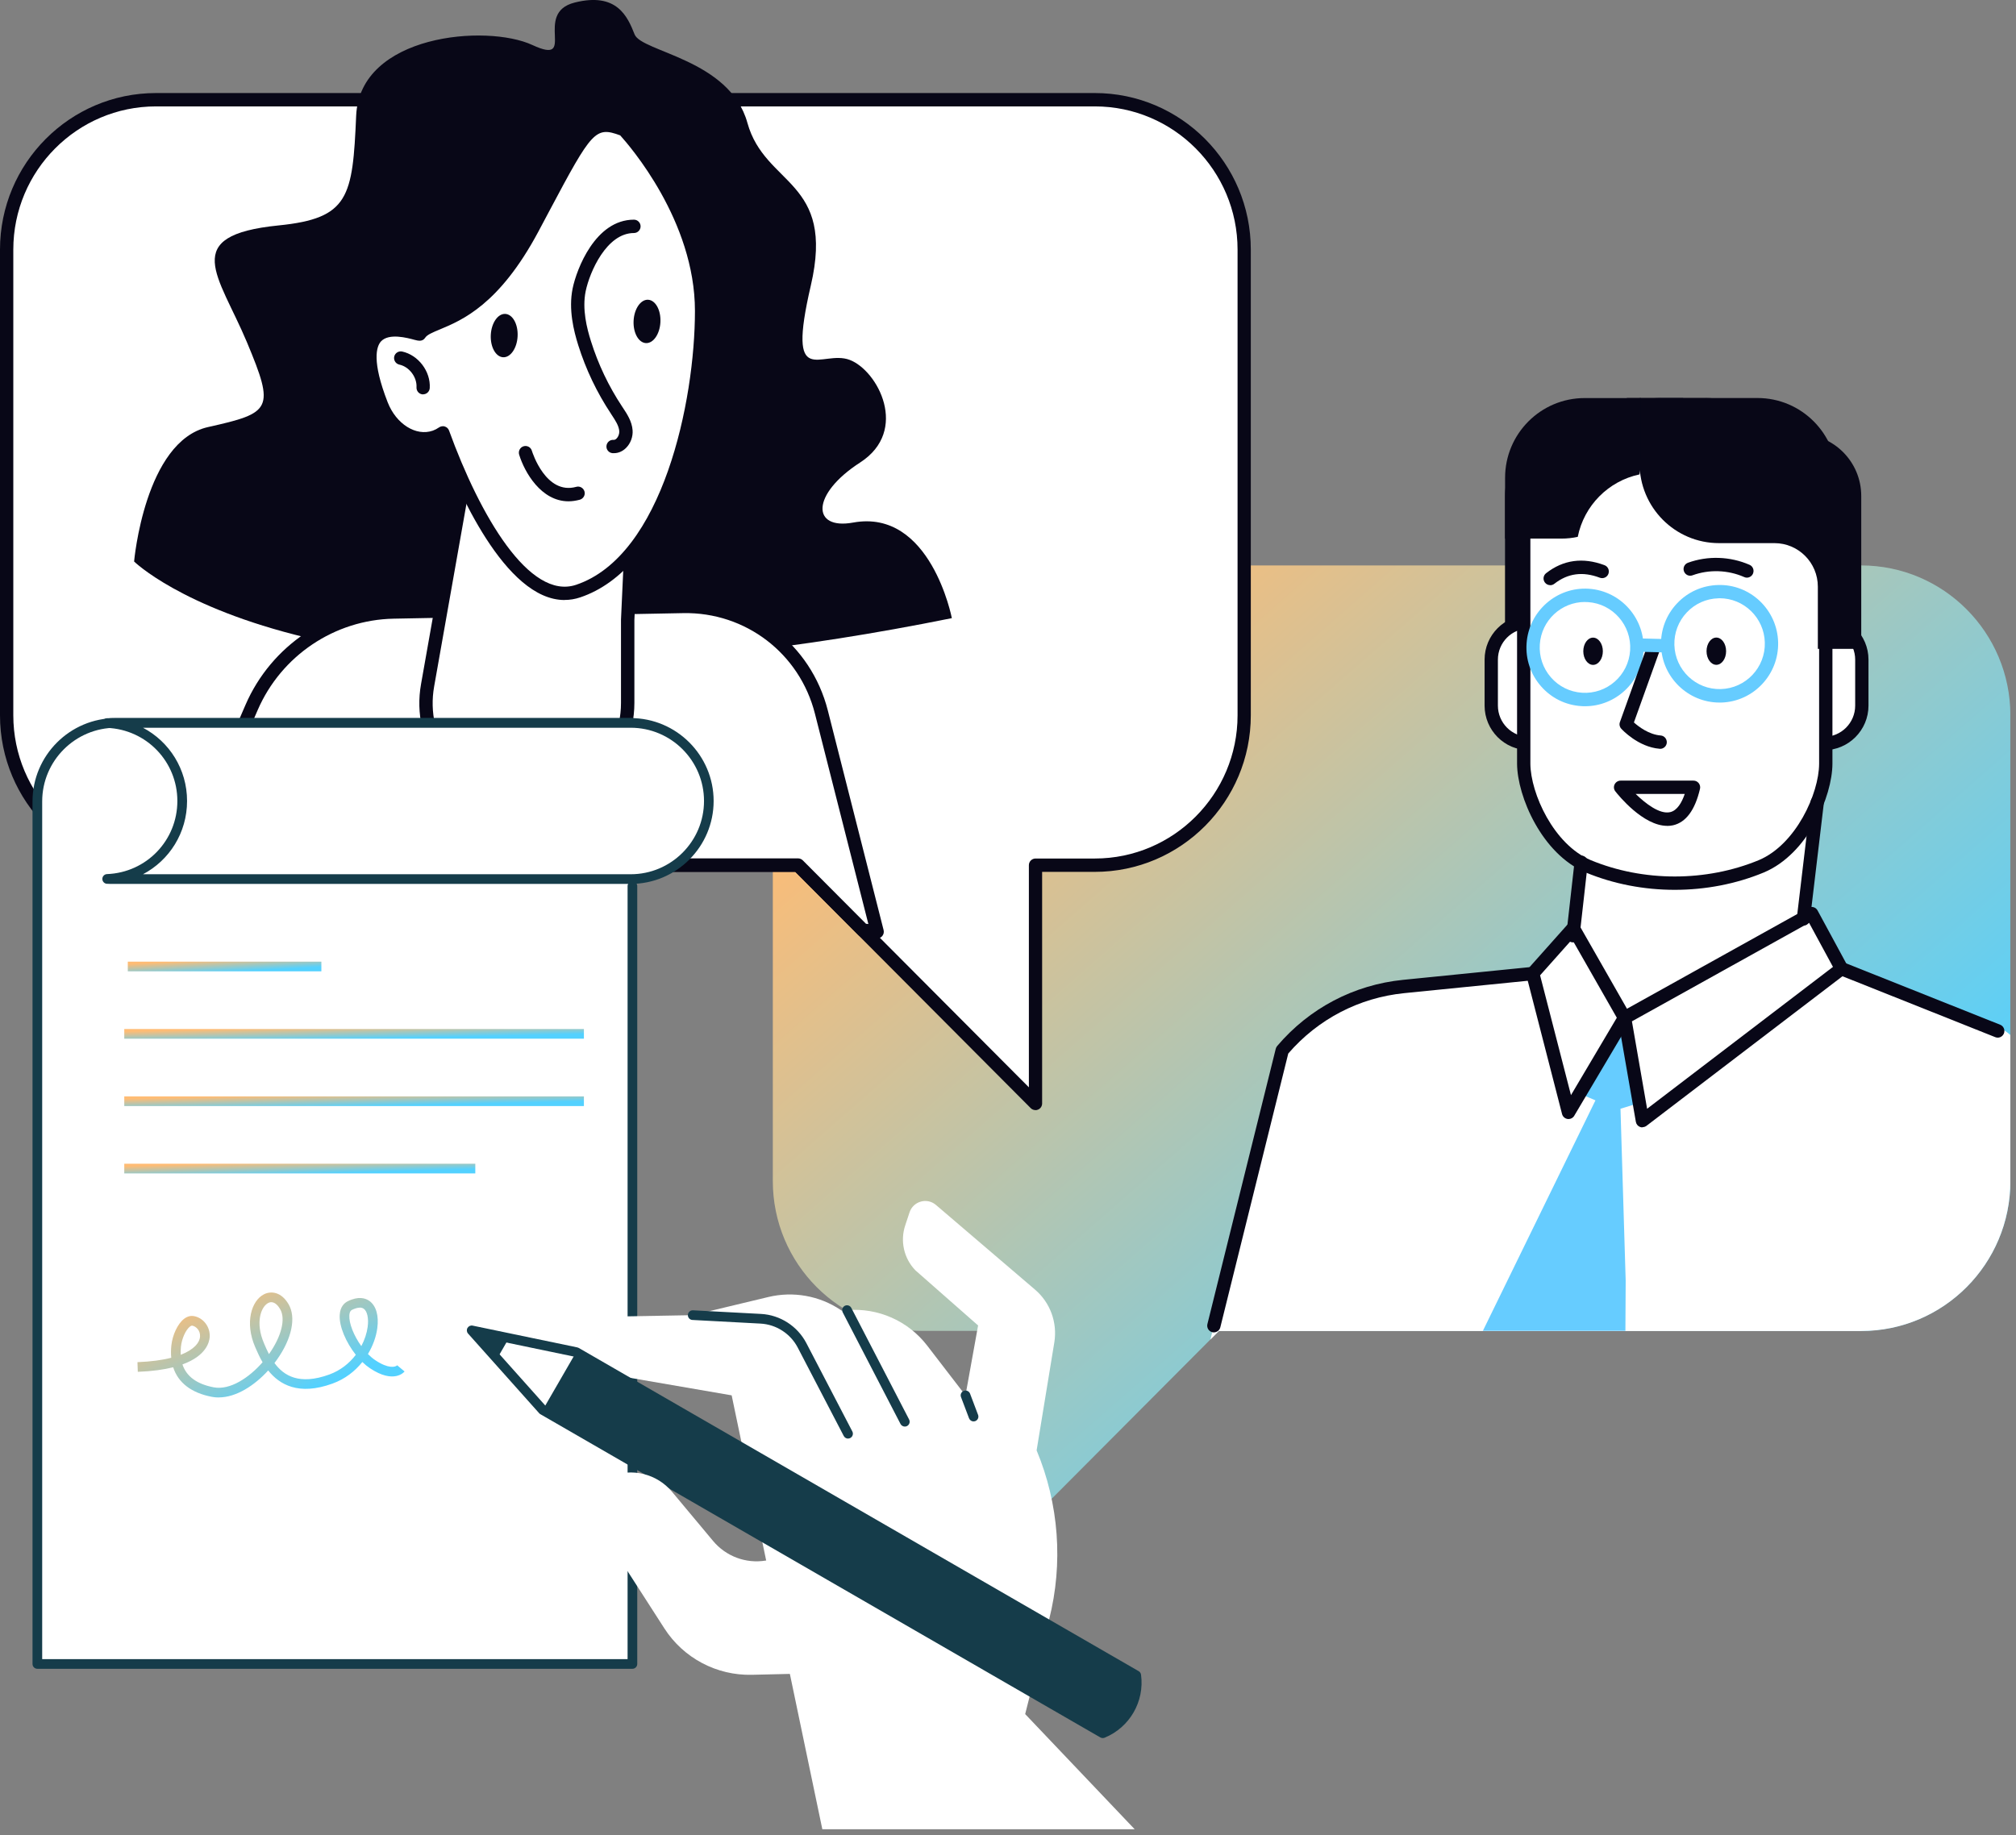 <svg width="123" height="112" viewBox="0 0 123 112" fill="none" xmlns="http://www.w3.org/2000/svg">
<rect x="0" y="0" width="123" height="112" fill="#808080" stroke="none"/>
<g clip-path="url(#clip0_1_1054)">
<path d="M56.266 34.505H113.546C118.577 34.505 122.657 38.602 122.657 43.651V72.071C122.657 77.121 118.577 81.217 113.546 81.217H74.37L59.883 95.76V81.217H56.262C51.231 81.217 47.151 77.121 47.151 72.071V43.651C47.151 38.602 51.231 34.505 56.262 34.505H56.266Z" fill="url(#paint0_linear_1_1054)"/>
<path d="M66.798 6.085H9.517C4.483 6.085 0.406 10.181 0.406 15.231V43.651C0.406 48.701 4.487 52.797 9.517 52.797H48.694L63.18 67.339V52.797H66.802C71.832 52.797 75.913 48.701 75.913 43.651V15.231C75.913 10.181 71.832 6.085 66.802 6.085H66.798Z" fill="white"/>
<path d="M63.176 67.743C63.07 67.743 62.965 67.702 62.888 67.625L48.523 53.205H9.517C4.271 53.205 0 48.921 0 43.651V15.231C0 9.961 4.267 5.678 9.517 5.678H66.797C72.043 5.678 76.314 9.961 76.314 15.231V43.651C76.314 48.917 72.047 53.205 66.797 53.205H63.582V67.339C63.582 67.502 63.484 67.653 63.33 67.714C63.281 67.735 63.228 67.747 63.176 67.747V67.743ZM9.517 6.493C4.718 6.493 0.812 10.414 0.812 15.231V43.651C0.812 48.469 4.718 52.39 9.517 52.39H48.693C48.803 52.39 48.904 52.434 48.981 52.508L62.774 66.353V52.797C62.774 52.573 62.956 52.39 63.18 52.39H66.801C71.6 52.39 75.506 48.469 75.506 43.651V15.231C75.506 10.414 71.6 6.493 66.801 6.493H9.517Z" fill="#080717"/>
<path d="M58.077 37.721C19.578 45.493 8.182 34.265 8.182 34.265C8.182 34.265 8.827 26.924 12.697 26.06C16.566 25.196 16.781 24.98 15.064 20.88C13.342 16.78 10.914 14.367 17 13.756C21.3 13.324 21.515 12.028 21.73 7.063C21.945 2.099 29.688 1.451 32.482 2.747C35.279 4.043 32.482 0.803 35.064 0.155C37.646 -0.493 38.292 1.019 38.718 2.099C39.144 3.179 44.524 3.611 45.6 7.495C46.676 11.38 50.975 10.952 49.469 17.428C47.963 23.904 50.115 21.312 51.836 21.96C53.558 22.608 55.49 26.276 52.482 28.221C49.469 30.165 49.514 32.353 52.051 31.889C56.782 31.025 58.073 37.717 58.073 37.717L58.077 37.721Z" fill="#080717"/>
<path d="M122.653 63.158C122.433 62.962 122.206 62.811 121.971 62.714L112.515 58.947L110.732 55.658C110.704 55.605 110.655 55.569 110.602 55.553C110.545 55.536 110.484 55.544 110.436 55.573L110.306 55.646L111.093 48.999C111.106 48.893 111.041 48.795 110.943 48.762C110.846 48.73 110.736 48.775 110.683 48.868C106.891 55.879 96.647 52.451 96.542 52.418C96.481 52.398 96.412 52.406 96.355 52.439C96.298 52.475 96.262 52.532 96.254 52.602L95.815 56.514L93.412 59.208L85.616 59.991C82.668 60.288 79.985 61.699 78.064 63.965L73.85 81.747L74.37 81.225H113.546C118.576 81.225 122.657 77.129 122.657 72.079V63.166L122.653 63.158Z" fill="white"/>
<path d="M98.942 62.624L96.664 66.859L97.342 67.148L90.473 81.213H99.169L99.186 78.152L98.869 67.661L99.815 67.368L98.942 62.624Z" fill="#66CCFF"/>
<path d="M101.317 24.288C99.612 24.288 98.117 25.16 97.257 26.488H95.588C93.509 26.488 91.824 28.18 91.824 30.267V39.596H94.471V35.801C94.471 34.334 95.657 33.144 97.119 33.144H98.662H96.213H97.833C100.513 33.144 102.689 30.964 102.689 28.27V24.292H101.317V24.288Z" fill="#080717"/>
<path d="M95.787 43.064C95.787 44.344 94.752 45.375 93.477 45.375H93.287C92.02 45.375 90.984 44.344 90.984 43.064V40.256C90.984 38.984 92.02 37.949 93.287 37.949H93.477C94.423 37.949 95.231 38.516 95.593 39.327L95.787 43.064Z" fill="white"/>
<path d="M93.477 45.779H93.286C91.792 45.779 90.578 44.56 90.578 43.06V40.252C90.578 38.756 91.792 37.538 93.286 37.538H93.477C94.549 37.538 95.527 38.173 95.962 39.156C96.051 39.359 95.962 39.604 95.755 39.694C95.548 39.783 95.308 39.694 95.219 39.486C94.914 38.797 94.228 38.353 93.477 38.353H93.286C92.239 38.353 91.39 39.205 91.39 40.252V43.06C91.39 44.108 92.239 44.964 93.286 44.964H93.477C94.529 44.964 95.381 44.112 95.381 43.06C95.381 42.836 95.564 42.653 95.787 42.653C96.011 42.653 96.193 42.836 96.193 43.06C96.193 44.56 94.975 45.779 93.477 45.779Z" fill="#080717"/>
<path d="M99.254 27.988V24.288H107.224C109.908 24.288 112.08 26.468 112.08 29.154V32.863H104.106C101.426 32.863 99.254 30.682 99.254 27.992V27.988Z" fill="#080717"/>
<path d="M108.791 40.256C108.791 38.98 109.818 37.949 111.093 37.949H111.288C112.555 37.949 113.594 38.98 113.594 40.256V43.064C113.594 44.336 112.555 45.375 111.288 45.375H111.093C110.155 45.375 109.343 44.813 108.986 44.002L108.795 40.256H108.791Z" fill="white"/>
<path d="M111.288 45.779H111.093C110.021 45.779 109.047 45.147 108.612 44.165C108.523 43.961 108.612 43.716 108.819 43.627C109.026 43.537 109.266 43.627 109.355 43.835C109.66 44.519 110.342 44.964 111.093 44.964H111.288C112.335 44.964 113.188 44.112 113.188 43.06V40.252C113.188 39.205 112.335 38.353 111.288 38.353H111.093C110.049 38.353 109.197 39.205 109.197 40.252C109.197 40.476 109.014 40.66 108.791 40.66C108.567 40.66 108.385 40.476 108.385 40.252C108.385 38.756 109.599 37.538 111.093 37.538H111.288C112.782 37.538 114 38.756 114 40.252V43.06C114 44.56 112.782 45.779 111.288 45.779Z" fill="#080717"/>
<path d="M111.394 46.61C111.386 48.542 109.912 51.831 107.468 52.862C104.142 54.244 100.212 54.244 96.891 52.862C94.443 51.831 92.981 48.546 92.965 46.61V30.112C92.957 28.159 94.893 26.521 97.281 26.476H107.078C109.469 26.521 111.41 28.159 111.394 30.112V46.61Z" fill="white"/>
<path d="M102.177 54.301C100.31 54.301 98.438 53.946 96.737 53.237C94.073 52.112 92.575 48.607 92.559 46.614V30.111C92.547 27.935 94.662 26.117 97.273 26.068H107.078C109.705 26.117 111.82 27.931 111.8 30.116V46.61C111.792 48.599 110.306 52.104 107.626 53.237C105.921 53.946 104.049 54.301 102.177 54.301ZM107.07 26.884H97.281C95.121 26.924 93.363 28.371 93.371 30.107V46.61C93.387 48.42 94.792 51.533 97.049 52.487C100.261 53.82 104.098 53.82 107.313 52.487C109.579 51.529 110.98 48.42 110.988 46.61V30.111C111.004 28.371 109.246 26.924 107.074 26.884H107.07Z" fill="#080717"/>
<path d="M104.061 24.288C105.766 24.288 107.26 25.16 108.129 26.488H109.798C111.873 26.488 113.558 28.18 113.558 30.267V39.596H110.91V35.801C110.91 34.334 109.725 33.144 108.263 33.144H108.235H109.169H104.881C102.197 33.144 100.033 30.964 100.033 28.27V24.292H104.065L104.061 24.288Z" fill="#080717"/>
<path d="M100.03 28.946C100.086 28.636 100.119 28.318 100.119 27.992V24.291H96.688C94 24.291 91.828 26.472 91.828 29.158V32.867H95.267C95.608 32.867 95.945 32.83 96.262 32.761C96.643 30.853 98.133 29.349 100.034 28.95L100.03 28.946Z" fill="#080717"/>
<path d="M101.718 50.397C100.245 50.397 98.734 48.522 98.556 48.293C98.458 48.171 98.442 48.004 98.511 47.865C98.58 47.727 98.722 47.637 98.876 47.637H103.326C103.452 47.637 103.566 47.694 103.643 47.792C103.72 47.89 103.749 48.016 103.72 48.139C103.416 49.439 102.859 50.189 102.068 50.364C101.95 50.388 101.832 50.401 101.714 50.401L101.718 50.397ZM99.794 48.448C100.399 49.039 101.26 49.704 101.897 49.561C102.332 49.463 102.612 48.97 102.79 48.448H99.794Z" fill="#080717"/>
<path d="M106.578 35.251C106.526 35.251 106.469 35.239 106.416 35.214C105.429 34.778 104.276 34.737 103.261 35.108C103.05 35.186 102.819 35.076 102.742 34.864C102.664 34.652 102.774 34.419 102.985 34.342C104.195 33.902 105.563 33.951 106.745 34.468C106.952 34.558 107.041 34.798 106.952 35.006C106.887 35.157 106.737 35.251 106.578 35.251Z" fill="#080717"/>
<path d="M94.58 35.708C94.458 35.708 94.341 35.655 94.259 35.549C94.121 35.369 94.154 35.117 94.332 34.978C95.38 34.159 96.578 33.996 97.893 34.489C98.104 34.566 98.21 34.803 98.133 35.015C98.056 35.227 97.82 35.333 97.609 35.255C96.566 34.86 95.656 34.982 94.832 35.626C94.759 35.683 94.669 35.712 94.584 35.712L94.58 35.708Z" fill="#080717"/>
<path d="M104.119 39.739C104.119 40.195 104.387 40.57 104.716 40.57C105.045 40.57 105.313 40.199 105.313 39.739C105.313 39.278 105.045 38.907 104.716 38.907C104.387 38.907 104.119 39.278 104.119 39.739Z" fill="#080717"/>
<path d="M96.6 39.743C96.6 40.199 96.868 40.574 97.196 40.574C97.525 40.574 97.793 40.203 97.793 39.743C97.793 39.282 97.525 38.911 97.196 38.911C96.868 38.911 96.6 39.282 96.6 39.743Z" fill="#080717"/>
<path d="M96.704 43.097C96.627 43.097 96.546 43.097 96.469 43.089C95.514 43.028 94.645 42.596 94.016 41.874C93.387 41.153 93.074 40.232 93.139 39.274C93.269 37.301 94.978 35.797 96.939 35.928C98.905 36.058 100.399 37.77 100.273 39.743C100.147 41.638 98.572 43.097 96.708 43.097H96.704ZM96.7 36.735C95.259 36.735 94.04 37.86 93.947 39.327C93.898 40.065 94.138 40.778 94.625 41.336C95.112 41.895 95.786 42.225 96.521 42.274C98.044 42.376 99.359 41.214 99.457 39.69C99.558 38.165 98.401 36.841 96.883 36.743C96.822 36.743 96.761 36.739 96.7 36.739V36.735Z" fill="#66CCFF"/>
<path d="M101.288 45.693C101.288 45.693 101.268 45.693 101.255 45.693C99.944 45.587 98.957 44.515 98.917 44.47C98.815 44.36 98.783 44.201 98.836 44.059L100.549 39.286C100.626 39.074 100.858 38.964 101.069 39.041C101.28 39.119 101.389 39.351 101.312 39.563L99.688 44.087C99.977 44.344 100.602 44.825 101.32 44.882C101.544 44.898 101.71 45.098 101.694 45.322C101.678 45.534 101.499 45.697 101.288 45.697V45.693Z" fill="#080717"/>
<path d="M104.914 42.873C102.989 42.873 101.394 41.328 101.341 39.384C101.317 38.426 101.662 37.517 102.32 36.82C102.977 36.123 103.862 35.728 104.817 35.7C106.79 35.638 108.434 37.212 108.487 39.188C108.54 41.165 106.981 42.82 105.011 42.873C104.979 42.873 104.946 42.873 104.914 42.873ZM104.918 36.511C104.894 36.511 104.869 36.511 104.841 36.511C104.102 36.531 103.42 36.837 102.912 37.375C102.405 37.913 102.137 38.618 102.157 39.355C102.198 40.884 103.469 42.094 104.991 42.05C106.514 42.009 107.72 40.729 107.675 39.205C107.634 37.701 106.404 36.507 104.914 36.507L104.918 36.511Z" fill="#66CCFF"/>
<path d="M101.576 39.812C101.576 39.812 101.568 39.812 101.564 39.812L100.066 39.775C99.843 39.771 99.664 39.584 99.672 39.355C99.676 39.131 99.859 38.952 100.086 38.96L101.584 38.997C101.808 39.001 101.986 39.188 101.978 39.416C101.974 39.637 101.792 39.812 101.572 39.812H101.576Z" fill="#66CCFF"/>
<path d="M110.028 56.481C110.028 56.481 109.996 56.481 109.98 56.481C109.756 56.453 109.598 56.253 109.626 56.029L110.471 48.921C110.499 48.697 110.702 48.538 110.922 48.566C111.145 48.595 111.303 48.794 111.275 49.019L110.43 56.127C110.406 56.335 110.231 56.485 110.028 56.485V56.481Z" fill="#080717"/>
<path d="M95.965 57.505C95.965 57.505 95.933 57.505 95.92 57.505C95.697 57.48 95.539 57.276 95.563 57.052L96.067 52.573C96.091 52.349 96.294 52.186 96.517 52.214C96.74 52.239 96.899 52.442 96.874 52.667L96.371 57.146C96.347 57.354 96.172 57.509 95.969 57.509L95.965 57.505Z" fill="#080717"/>
<path d="M100.209 68.798C100.16 68.798 100.107 68.79 100.059 68.77C99.924 68.717 99.831 68.599 99.807 68.46L98.715 62.179C98.686 62.008 98.767 61.837 98.918 61.751L110.339 55.397C110.432 55.344 110.546 55.332 110.647 55.361C110.753 55.389 110.838 55.463 110.891 55.556L112.71 58.915C112.807 59.09 112.759 59.31 112.6 59.432L100.452 68.705C100.379 68.758 100.294 68.786 100.205 68.786L100.209 68.798ZM99.567 62.326L100.493 67.661L111.833 59.004L110.375 56.314L99.567 62.326Z" fill="#080717"/>
<path d="M95.698 68.289C95.698 68.289 95.661 68.289 95.641 68.285C95.478 68.26 95.344 68.142 95.304 67.983L93.124 59.514C93.091 59.383 93.124 59.241 93.213 59.139L95.686 56.363C95.771 56.266 95.901 56.217 96.031 56.229C96.161 56.241 96.274 56.319 96.339 56.433L99.466 61.91C99.539 62.037 99.539 62.196 99.466 62.322L96.047 68.089C95.974 68.216 95.84 68.289 95.698 68.289ZM93.964 59.518L95.848 66.83L98.645 62.106L95.917 57.325L93.964 59.518Z" fill="#080717"/>
<path d="M74.06 81.307C74.027 81.307 73.995 81.307 73.962 81.295C73.743 81.242 73.613 81.017 73.666 80.801L77.836 64.001C77.852 63.94 77.88 63.883 77.921 63.834C79.874 61.531 82.598 60.097 85.599 59.795L93.48 59.004C93.703 58.984 93.902 59.147 93.922 59.371C93.942 59.595 93.78 59.795 93.557 59.816L85.676 60.606C82.919 60.883 80.41 62.192 78.599 64.291L74.454 80.997C74.409 81.18 74.243 81.307 74.06 81.307Z" fill="#080717"/>
<path d="M121.886 63.321C121.837 63.321 121.784 63.312 121.736 63.292L112.207 59.493C111.999 59.412 111.898 59.171 111.979 58.964C112.06 58.756 112.296 58.65 112.507 58.735L122.036 62.534C122.243 62.615 122.345 62.856 122.263 63.064C122.199 63.223 122.048 63.321 121.886 63.321Z" fill="#080717"/>
<path d="M41.69 37.012L24.012 37.35C20.236 37.424 16.854 39.698 15.348 43.175L11.377 52.353L15.498 52.793H48.685L52.64 56.763L53.513 56.857L50.111 43.456C49.132 39.604 45.645 36.939 41.686 37.012H41.69Z" fill="white"/>
<path d="M53.521 57.264C53.521 57.264 53.493 57.264 53.476 57.264L52.603 57.17C52.51 57.162 52.425 57.117 52.36 57.052L48.523 53.201H15.502C15.502 53.201 15.473 53.201 15.457 53.201L11.336 52.76C11.206 52.748 11.093 52.671 11.028 52.561C10.963 52.451 10.954 52.312 11.007 52.194L14.978 43.015C16.541 39.404 20.082 37.02 24.004 36.947L41.682 36.608C45.859 36.531 49.477 39.302 50.508 43.358L53.911 56.759C53.943 56.889 53.911 57.024 53.825 57.126C53.748 57.215 53.635 57.268 53.517 57.268L53.521 57.264ZM52.831 56.371L52.981 56.388L49.721 43.553C48.787 39.869 45.49 37.35 41.698 37.415L24.02 37.754C20.415 37.823 17.158 40.011 15.721 43.333L11.97 52.002L15.522 52.381H48.689C48.799 52.381 48.901 52.426 48.978 52.499L52.831 56.367V56.371Z" fill="#080717"/>
<path d="M38.295 37.831V42.897C38.295 46.622 35.035 49.496 31.356 49.019C27.872 48.566 25.473 45.285 26.086 41.817L29.046 25.09L39.156 19.046L38.295 37.827V37.831Z" fill="white"/>
<path d="M32.143 49.48C31.863 49.48 31.583 49.463 31.303 49.427C29.508 49.194 27.929 48.261 26.857 46.794C25.785 45.331 25.371 43.537 25.688 41.748L28.648 25.021C28.668 24.903 28.737 24.801 28.838 24.744L38.948 18.7C39.078 18.622 39.236 18.622 39.366 18.7C39.496 18.777 39.569 18.92 39.565 19.067L38.705 37.839V42.897C38.705 44.788 37.892 46.59 36.475 47.841C35.274 48.905 33.731 49.48 32.147 49.48H32.143ZM29.415 25.347L26.488 41.891C26.211 43.46 26.573 45.029 27.515 46.313C28.453 47.597 29.837 48.416 31.408 48.62C33.045 48.831 34.697 48.326 35.935 47.23C37.174 46.133 37.888 44.556 37.888 42.897V37.831C37.888 37.831 37.888 37.819 37.888 37.811L38.713 19.784L29.411 25.347H29.415Z" fill="#080717"/>
<path d="M25.604 20.378C26.25 19.372 29.258 19.975 32.486 13.943C35.714 7.907 35.929 7.104 38.077 7.907C38.077 7.907 42.807 12.936 42.807 18.972C42.807 25.008 40.655 34.26 35.279 36.07C31.954 37.191 28.791 31.301 27.017 26.415C26.871 26.516 26.712 26.602 26.542 26.659C25.271 27.103 23.866 26.207 23.278 24.695C20.817 18.398 25.543 20.472 25.6 20.378H25.604Z" fill="white"/>
<path d="M34.446 36.616C30.812 36.616 27.869 29.83 26.801 26.994C26.76 27.01 26.716 27.026 26.675 27.042C25.213 27.556 23.589 26.61 22.899 24.841C22.01 22.571 21.925 21.08 22.635 20.285C23.423 19.404 24.856 19.763 25.449 19.926C25.709 19.682 26.074 19.527 26.517 19.343C27.775 18.818 29.883 17.941 32.124 13.747L32.81 12.46C35.425 7.544 35.896 6.656 38.214 7.524C38.271 7.544 38.324 7.581 38.368 7.626C38.567 7.838 43.212 12.843 43.212 18.968C43.212 22.38 42.55 26.219 41.438 29.243C40.017 33.111 37.934 35.602 35.404 36.453C35.08 36.563 34.759 36.612 34.442 36.612L34.446 36.616ZM27.016 26.007C27.057 26.007 27.101 26.015 27.142 26.028C27.26 26.064 27.357 26.158 27.398 26.276C29.278 31.456 32.294 36.645 35.149 35.687C40.431 33.91 42.4 24.491 42.4 18.977C42.4 13.462 38.393 8.877 37.84 8.261C36.33 7.707 36.123 7.968 33.529 12.851L32.842 14.143C30.463 18.593 28.189 19.539 26.829 20.106C26.399 20.285 26.058 20.427 25.944 20.607C25.774 20.868 25.506 20.794 25.287 20.737C24.856 20.619 23.719 20.309 23.24 20.839C22.972 21.141 22.668 22.025 23.654 24.552C24.174 25.881 25.384 26.639 26.407 26.28C26.533 26.235 26.659 26.17 26.789 26.081C26.858 26.036 26.935 26.011 27.016 26.011V26.007Z" fill="#080717"/>
<path d="M37.451 27.654C37.423 27.654 37.395 27.654 37.37 27.654C37.147 27.634 36.98 27.438 37.001 27.214C37.021 26.99 37.216 26.823 37.439 26.843C37.5 26.843 37.557 26.823 37.618 26.761C37.727 26.655 37.792 26.472 37.784 26.317C37.76 25.983 37.545 25.657 37.317 25.314L37.277 25.249C36.416 23.953 35.746 22.547 35.279 21.064C35.007 20.191 34.674 18.887 34.938 17.599C35.178 16.433 36.319 13.405 38.678 13.405C38.901 13.405 39.084 13.589 39.084 13.813C39.084 14.037 38.901 14.22 38.678 14.22C37.005 14.22 35.974 16.609 35.734 17.766C35.507 18.867 35.807 20.037 36.055 20.819C36.497 22.229 37.135 23.57 37.951 24.801L37.991 24.862C38.255 25.258 38.556 25.71 38.596 26.26C38.625 26.651 38.471 27.067 38.19 27.34C37.983 27.544 37.727 27.654 37.459 27.654H37.451Z" fill="#080717"/>
<path d="M34.686 30.592C33.01 30.592 31.999 28.807 31.674 27.743C31.609 27.527 31.731 27.299 31.942 27.234C32.157 27.169 32.384 27.287 32.449 27.503C32.482 27.613 33.31 30.221 35.161 29.708C35.377 29.647 35.6 29.777 35.661 29.993C35.722 30.209 35.592 30.433 35.377 30.494C35.133 30.559 34.902 30.592 34.682 30.592H34.686Z" fill="#080717"/>
<path d="M25.817 24.067C25.817 24.067 25.801 24.067 25.793 24.067C25.57 24.055 25.399 23.86 25.412 23.635C25.448 23.016 24.969 22.38 24.364 22.25C24.145 22.201 24.007 21.985 24.051 21.765C24.1 21.544 24.315 21.406 24.535 21.451C25.525 21.667 26.28 22.665 26.22 23.68C26.207 23.896 26.029 24.063 25.814 24.063L25.817 24.067Z" fill="#080717"/>
<path d="M38.657 19.572C38.694 18.843 39.091 18.268 39.542 18.292C39.993 18.317 40.33 18.924 40.293 19.658C40.257 20.387 39.859 20.962 39.408 20.937C38.958 20.913 38.62 20.306 38.657 19.572Z" fill="#080717"/>
<path d="M29.944 20.436C29.981 19.706 30.379 19.132 30.829 19.156C31.28 19.18 31.617 19.788 31.58 20.521C31.544 21.251 31.146 21.826 30.695 21.801C30.245 21.777 29.908 21.169 29.944 20.436Z" fill="#080717"/>
</g>
<path d="M38.585 54.072V101.542H2.279V48.906C2.279 46.261 4.423 44.114 7.071 44.114H38.585V54.075V54.072Z" fill="white"/>
<path d="M38.585 101.837H2.279C2.117 101.837 1.984 101.704 1.984 101.542V48.907C1.984 46.102 4.267 43.82 7.071 43.82H38.585C38.747 43.82 38.88 43.953 38.88 44.115C38.88 44.277 38.747 44.41 38.585 44.41H7.071C4.591 44.41 2.574 46.426 2.574 48.907V101.247H38.29V54.073C38.29 53.91 38.422 53.778 38.585 53.778C38.747 53.778 38.88 53.91 38.88 54.073V101.542C38.88 101.704 38.747 101.837 38.585 101.837Z" fill="#153C4A"/>
<path d="M38.475 44.114H6.726C6.661 44.114 6.599 44.12 6.537 44.123C9.082 44.224 11.117 46.311 11.117 48.88C11.117 51.448 9.082 53.536 6.537 53.636C6.599 53.636 6.661 53.645 6.726 53.645H38.475C41.108 53.645 43.24 51.51 43.24 48.88C43.24 46.246 41.106 44.114 38.475 44.114Z" fill="white"/>
<path d="M38.477 53.94H6.728C6.684 53.94 6.636 53.94 6.592 53.934H6.527C6.368 53.925 6.244 53.793 6.244 53.636C6.244 53.48 6.368 53.347 6.527 53.341C8.936 53.247 10.821 51.286 10.821 48.88C10.821 46.474 8.933 44.513 6.527 44.418C6.368 44.413 6.244 44.283 6.244 44.123C6.244 43.964 6.368 43.835 6.527 43.829H6.592C6.636 43.823 6.681 43.82 6.728 43.82H38.477C41.267 43.82 43.54 46.09 43.54 48.88C43.54 51.669 41.27 53.94 38.477 53.94ZM8.724 53.35H38.48C40.945 53.35 42.953 51.345 42.953 48.88C42.953 46.415 40.948 44.41 38.48 44.41H8.724C10.331 45.256 11.413 46.94 11.413 48.88C11.413 50.82 10.331 52.504 8.724 53.35Z" fill="#153C4A"/>
<path d="M19.607 58.684H7.797V59.274H19.607V58.684Z" fill="url(#paint1_linear_1_1054)"/>
<path d="M35.625 62.795H7.582V63.385H35.625V62.795Z" fill="url(#paint2_linear_1_1054)"/>
<path d="M35.625 66.906H7.582V67.496H35.625V66.906Z" fill="url(#paint3_linear_1_1054)"/>
<path d="M28.999 71.016H7.582V71.606H28.999V71.016Z" fill="url(#paint4_linear_1_1054)"/>
<path d="M13.344 85.279C13.205 85.279 13.066 85.268 12.928 85.241C11.671 85.002 10.867 84.377 10.566 83.436C10 83.578 9.292 83.681 8.407 83.714L8.387 83.124C9.227 83.091 9.908 82.997 10.448 82.856C10.424 82.62 10.427 82.372 10.454 82.11C10.524 81.449 10.846 80.777 11.232 80.479C11.465 80.302 11.675 80.29 11.81 80.311C12.4 80.405 12.83 80.963 12.795 81.585C12.774 81.906 12.577 82.738 11.132 83.263C11.374 83.997 12.011 84.463 13.04 84.66C14.039 84.849 15.201 84.068 16.021 83.13C15.826 82.797 15.688 82.475 15.582 82.233L15.567 82.198C14.921 80.706 15.346 79.364 16.109 78.981C16.519 78.775 17.156 78.813 17.61 79.594C18.076 80.399 17.805 81.691 16.9 82.968C16.85 83.038 16.799 83.106 16.746 83.177C17.316 83.958 18.268 84.542 20.09 83.879C20.78 83.628 21.32 83.186 21.709 82.676C21.108 81.915 20.683 80.936 20.727 80.237C20.757 79.739 21.01 79.512 21.214 79.409C21.871 79.081 22.296 79.217 22.538 79.388C22.948 79.683 23.125 80.29 23.018 81.057C22.951 81.561 22.759 82.112 22.449 82.629C22.594 82.776 22.747 82.906 22.903 83.009C23.685 83.531 24.115 83.436 24.233 83.316L24.684 83.693C24.658 83.725 24.036 84.472 22.576 83.498C22.417 83.392 22.258 83.263 22.107 83.115C21.662 83.672 21.055 84.153 20.291 84.43C18.218 85.185 17.05 84.492 16.363 83.631C15.528 84.548 14.414 85.276 13.346 85.276L13.344 85.279ZM11.71 80.895C11.68 80.895 11.639 80.915 11.592 80.951C11.335 81.148 11.091 81.685 11.04 82.174C11.023 82.351 11.017 82.516 11.026 82.676C11.837 82.36 12.185 81.933 12.205 81.552C12.226 81.198 11.969 80.936 11.719 80.895C11.719 80.895 11.713 80.895 11.71 80.895ZM16.558 79.462C16.499 79.462 16.437 79.476 16.372 79.509C15.915 79.739 15.567 80.721 16.104 81.965L16.118 82.001C16.201 82.195 16.295 82.413 16.41 82.634C16.41 82.634 16.41 82.632 16.413 82.629C17.171 81.558 17.439 80.485 17.094 79.892C16.994 79.718 16.802 79.465 16.555 79.465L16.558 79.462ZM21.951 79.798C21.792 79.798 21.615 79.865 21.476 79.933C21.441 79.951 21.329 80.007 21.314 80.269C21.285 80.744 21.582 81.505 22.045 82.145C22.252 81.756 22.381 81.349 22.432 80.974C22.502 80.455 22.408 80.019 22.193 79.865C22.122 79.815 22.039 79.795 21.954 79.795L21.951 79.798Z" fill="url(#paint5_linear_1_1054)"/>
<path d="M35.389 81.935L35.628 82.316C36.197 83.23 37.132 83.855 38.191 84.038L44.64 85.15L50.172 111.629H69.23L62.548 104.6L64.007 98.835C64.877 95.399 64.609 91.778 63.246 88.508L64.326 81.918C64.523 80.712 64.078 79.488 63.146 78.695L57.104 73.531C56.562 73.065 55.721 73.301 55.494 73.98L55.229 74.779C54.91 75.737 55.149 76.796 55.851 77.521L59.676 80.885L58.906 85.152L56.568 82.112C55.409 80.605 53.566 79.791 51.673 79.951L51.351 79.977L51.283 79.933C49.989 79.069 48.391 78.786 46.878 79.149L42.257 80.257L36.242 80.364C35.443 80.378 34.962 81.26 35.386 81.938L35.389 81.935Z" fill="white"/>
<path d="M51.741 87.789C51.635 87.789 51.532 87.73 51.479 87.629L48.672 82.236C48.229 81.384 47.357 80.821 46.398 80.771L42.246 80.549C42.084 80.541 41.96 80.402 41.969 80.24C41.978 80.078 42.114 79.954 42.279 79.96L46.431 80.181C47.598 80.243 48.657 80.927 49.197 81.962L52.004 87.355C52.078 87.5 52.022 87.677 51.877 87.753C51.833 87.777 51.786 87.786 51.741 87.786V87.789Z" fill="#153C4A"/>
<path d="M55.204 87.055C55.098 87.055 54.995 86.996 54.942 86.896L51.415 80.084C51.342 79.94 51.398 79.763 51.542 79.686C51.687 79.612 51.864 79.668 51.94 79.813L55.467 86.624C55.541 86.769 55.485 86.946 55.34 87.023C55.296 87.046 55.252 87.055 55.204 87.055Z" fill="#153C4A"/>
<path d="M59.4 86.742C59.282 86.742 59.17 86.668 59.123 86.55L58.633 85.256C58.574 85.103 58.651 84.935 58.804 84.876C58.958 84.82 59.126 84.893 59.185 85.047L59.674 86.341C59.733 86.495 59.656 86.663 59.503 86.722C59.468 86.733 59.432 86.739 59.4 86.739V86.742Z" fill="#153C4A"/>
<path d="M69.323 102.238L35.156 82.51L28.777 81.184L33.115 86.043L67.282 105.77C68.686 105.193 69.523 103.742 69.323 102.238Z" fill="white"/>
<path d="M28.779 81.186L30.325 82.915L31.05 81.658L28.779 81.186Z" fill="#153C4A"/>
<path d="M69.321 102.238L35.154 82.511L33.113 86.043L67.281 105.771C68.684 105.193 69.522 103.742 69.321 102.238Z" fill="#153C4A"/>
<path d="M67.284 106.065C67.234 106.065 67.181 106.051 67.137 106.027L32.969 86.3C32.943 86.285 32.916 86.264 32.896 86.241L28.558 81.381C28.473 81.287 28.458 81.148 28.523 81.036C28.587 80.927 28.714 80.868 28.838 80.895L35.216 82.222C35.246 82.228 35.275 82.239 35.305 82.254L69.472 101.981C69.552 102.026 69.605 102.108 69.617 102.197C69.838 103.833 68.924 105.414 67.396 106.042C67.361 106.057 67.323 106.063 67.284 106.063V106.065ZM33.306 85.813L67.302 105.44C68.458 104.901 69.157 103.692 69.048 102.418L35.051 82.791L29.596 81.656L33.306 85.813Z" fill="#153C4A"/>
<path d="M52.284 102.052L45.87 102.203C43.718 102.253 41.695 101.179 40.533 99.369L35.992 92.307C35.547 91.614 35.835 90.688 36.596 90.369L37.218 90.11C38.545 89.555 40.082 89.933 41.002 91.036L43.508 94.037C44.293 94.978 45.516 95.432 46.722 95.232L47.191 95.155L52.284 102.052Z" fill="white"/>
<defs>
<linearGradient id="paint0_linear_1_1054" x1="47.151" y1="49.819" x2="88.836" y2="97.435" gradientUnits="userSpaceOnUse">
<stop stop-color="#FFBC74"/>
<stop offset="1" stop-color="#53D1FF"/>
</linearGradient>
<linearGradient id="paint1_linear_1_1054" x1="7.797" y1="58.832" x2="7.84" y2="59.639" gradientUnits="userSpaceOnUse">
<stop stop-color="#FFBC74"/>
<stop offset="1" stop-color="#53D1FF"/>
</linearGradient>
<linearGradient id="paint2_linear_1_1054" x1="7.582" y1="62.943" x2="7.601" y2="63.752" gradientUnits="userSpaceOnUse">
<stop stop-color="#FFBC74"/>
<stop offset="1" stop-color="#53D1FF"/>
</linearGradient>
<linearGradient id="paint3_linear_1_1054" x1="7.582" y1="67.053" x2="7.601" y2="67.863" gradientUnits="userSpaceOnUse">
<stop stop-color="#FFBC74"/>
<stop offset="1" stop-color="#53D1FF"/>
</linearGradient>
<linearGradient id="paint4_linear_1_1054" x1="7.582" y1="71.164" x2="7.606" y2="71.973" gradientUnits="userSpaceOnUse">
<stop stop-color="#FFBC74"/>
<stop offset="1" stop-color="#53D1FF"/>
</linearGradient>
<linearGradient id="paint5_linear_1_1054" x1="8.387" y1="80.476" x2="11.548" y2="87.93" gradientUnits="userSpaceOnUse">
<stop stop-color="#FFBC74"/>
<stop offset="1" stop-color="#53D1FF"/>
</linearGradient>
<clipPath id="clip0_1_1054">
<rect width="122.653" height="95.755" fill="white"/>
</clipPath>
</defs>
</svg>

